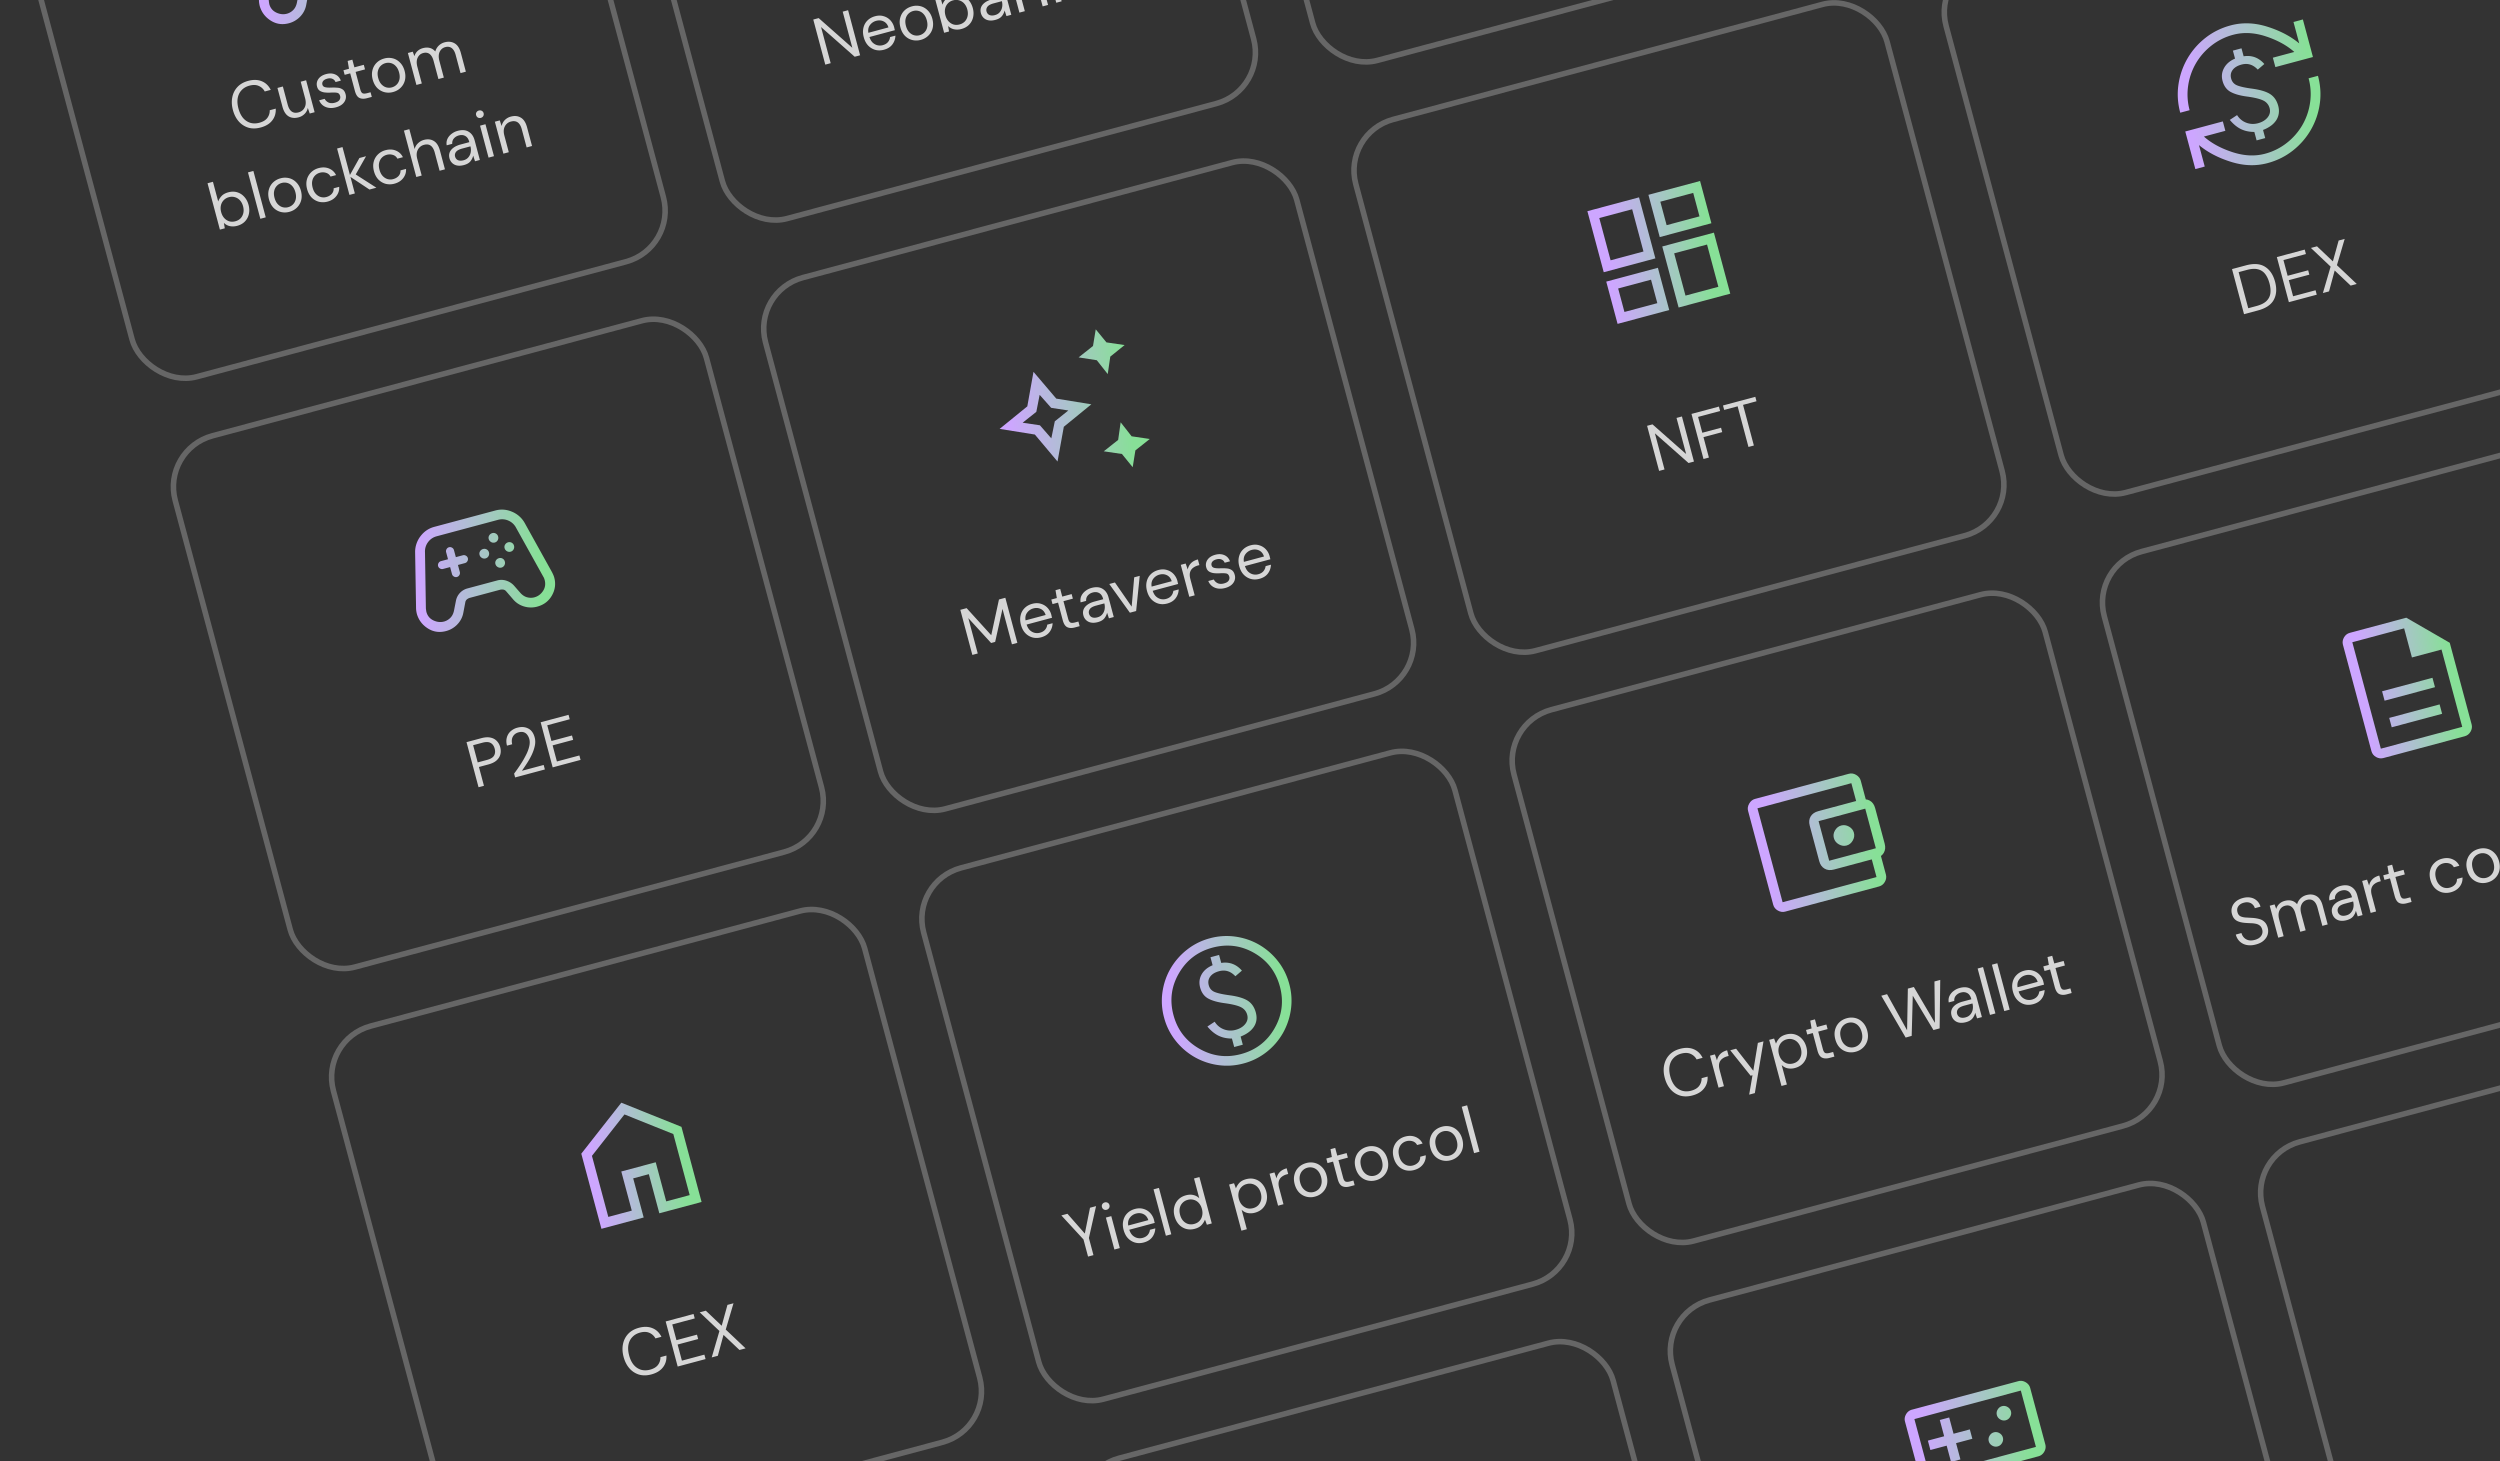 <svg width="450" height="263" viewBox="0 0 450 263" fill="none" xmlns="http://www.w3.org/2000/svg"><rect x="0" y="0" width="450" height="263" fill="#333333" stroke="none"/><path d="M86.137 141.703l-2.164-8.117 2.666-.714c.634-.17 1.183-.205 1.648-.106.465.099.842.3 1.13.604.296.302.503.677.623 1.125.117.441.127.865.028 1.272-.098.407-.323.774-.675 1.1-.354.319-.852.564-1.493.736l-1.692.453.902 3.386-.973.261zm-.149-4.47l1.67-.447c.648-.174 1.072-.433 1.27-.776.205-.353.243-.769.115-1.248-.13-.487-.37-.828-.72-1.024-.345-.206-.842-.222-1.49-.048l-1.67.447.825 3.096zm6.734 2.705l-.183-.684a31.18 31.18 0 001.204-1.726 16.8 16.8 0 00.958-1.673 6.501 6.501 0 00.564-1.518c.112-.477.117-.909.014-1.296a2.171 2.171 0 00-.364-.759 1.25 1.25 0 00-.62-.468c-.258-.096-.573-.095-.944.005-.355.095-.63.256-.827.482a1.533 1.533 0 00-.378.772c-.046.294-.029.592.052.893l-.94.252c-.141-.533-.15-1.019-.028-1.458.121-.447.348-.822.681-1.127a2.898 2.898 0 011.23-.652c.718-.193 1.36-.145 1.925.142.57.278.963.819 1.178 1.623.127.479.135.986.02 1.522a7.619 7.619 0 01-.553 1.602 13.12 13.12 0 01-.87 1.537c-.316.491-.616.936-.898 1.335l3.917-1.05.217.811-5.355 1.435zm6.76-1.811l-2.163-8.117 5.019-1.345.213.8-4.045 1.084.754 2.83 3.697-.991.21.788-3.697.991.773 2.899 4.045-1.084.213.8-5.019 1.345zM46.913 22.952c-.796.214-1.53.224-2.203.031a3.738 3.738 0 01-1.725-1.115c-.486-.549-.84-1.24-1.063-2.076-.22-.827-.255-1.596-.105-2.307.147-.719.46-1.332.937-1.841.485-.511 1.125-.873 1.92-1.087.928-.248 1.741-.226 2.44.067.705.284 1.245.802 1.62 1.554l-1.079.29a2.195 2.195 0 00-1.086-1.002c-.461-.207-1.016-.224-1.665-.05-.58.155-1.05.426-1.41.812-.363.379-.597.852-.703 1.418-.1.557-.057 1.183.128 1.88.186.695.461 1.263.827 1.703.371.43.81.723 1.314.878.503.147 1.044.143 1.624-.013.65-.174 1.124-.458 1.424-.853.306-.405.455-.872.447-1.4l1.078-.289c.046.825-.166 1.536-.636 2.134-.462.596-1.157 1.018-2.084 1.266zm6.824-1.828c-.68.182-1.276.122-1.787-.18-.513-.31-.884-.894-1.113-1.752l-.896-3.362.974-.261.868 3.258c.32 1.198.97 1.666 1.951 1.403.503-.135.869-.423 1.099-.866.235-.452.264-1.01.087-1.675l-.794-2.98.973-.261 1.533 5.75-.88.237-.345-1.013c-.081.41-.272.768-.571 1.072a2.335 2.335 0 01-1.1.63zm6.737-1.805c-.688.184-1.306.163-1.854-.063-.549-.225-.941-.625-1.177-1.2l.997-.267c.142.285.37.505.685.661.32.146.7.16 1.141.042.41-.11.689-.275.837-.497a.856.856 0 00.122-.704c-.092-.348-.282-.546-.568-.593-.278-.05-.657-.06-1.138-.03a6.173 6.173 0 01-.998-.019 2.215 2.215 0 01-.907-.279c-.266-.16-.445-.415-.538-.762-.134-.503-.058-.962.228-1.379.293-.426.76-.725 1.4-.896.611-.164 1.15-.143 1.62.063.474.196.817.567 1.03 1.115l-.962.258a1.007 1.007 0 00-.565-.582c-.254-.114-.559-.123-.914-.028-.348.093-.6.239-.753.438a.73.73 0 00-.124.654c.062.232.23.381.505.449.282.065.644.088 1.086.069a7.962 7.962 0 011.086.02c.353.02.66.117.921.287.267.16.455.45.567.867a1.64 1.64 0 01-.248 1.445c-.306.438-.799.748-1.479.93zm5.568-1.641c-.526.14-.973.124-1.342-.05-.37-.175-.643-.595-.82-1.26l-.844-3.165-.997.267-.22-.823.997-.267-.24-1.414.846-.227.368 1.38 1.693-.454.219.824-1.692.453.843 3.166c.097.363.237.59.419.683.18.084.455.077.826-.023l.602-.161.223.835-.881.236zm4.709-1.113a2.99 2.99 0 01-1.56.02 2.822 2.822 0 01-1.31-.767c-.368-.39-.634-.89-.797-1.5-.163-.611-.176-1.175-.04-1.692a2.81 2.81 0 01.75-1.331c.374-.366.832-.62 1.373-.766a2.99 2.99 0 011.56-.02c.498.131.931.392 1.3.782.375.38.644.875.806 1.486.163.61.178 1.178.044 1.703-.135.516-.39.957-.765 1.322-.366.364-.82.618-1.361.763zm-.223-.835c.332-.089.62-.253.863-.492.242-.239.41-.544.5-.917.091-.372.073-.798-.055-1.277-.127-.48-.323-.857-.588-1.135a1.8 1.8 0 00-.878-.547 1.888 1.888 0 00-.98.002c-.333.09-.62.253-.863.492s-.41.545-.5.917c-.092.372-.074.798.054 1.277.128.48.324.858.588 1.135.264.277.557.46.879.547.329.086.656.085.98-.002zm4.426-.44L73.42 9.539l.88-.237.293.817a2.02 2.02 0 01.55-.918c.263-.253.589-.431.975-.535.456-.122.87-.134 1.245-.035.382.096.712.31.99.641a2.3 2.3 0 01.604-1.043c.302-.297.658-.5 1.067-.61.688-.184 1.292-.122 1.813.186.519.3.893.879 1.121 1.737l.897 3.362-.962.258-.869-3.258c-.159-.595-.398-1.011-.718-1.249-.32-.237-.704-.296-1.152-.176-.464.125-.802.41-1.014.856-.206.436-.221.987-.044 1.652l.794 2.98-.973.26-.869-3.258c-.158-.595-.398-1.011-.718-1.248-.32-.238-.704-.296-1.152-.176-.456.122-.79.406-1.002.852-.207.437-.221.987-.044 1.652l.794 2.98-.973.26zM42.69 40.648a2.787 2.787 0 01-1.34.049 2.079 2.079 0 01-1.052-.588l.164.987-.88.236-2.226-8.348.974-.261.945 3.548c.112-.328.307-.65.588-.965.288-.317.698-.547 1.231-.69.572-.154 1.106-.156 1.6-.007.496.15.92.42 1.273.814.362.392.62.878.774 1.458.154.58.173 1.13.055 1.65-.112.51-.35.955-.713 1.334-.357.369-.821.63-1.393.783zm-.33-.818c.386-.104.703-.284.95-.54.243-.264.407-.582.49-.952.084-.37.068-.772-.047-1.205-.116-.433-.302-.789-.558-1.068a1.937 1.937 0 00-.897-.567 1.933 1.933 0 00-1.094-.005 1.937 1.937 0 00-.946.552 1.95 1.95 0 00-.494.94c-.084.37-.068.772.048 1.204.115.433.301.79.558 1.068.256.28.556.473.899.58.341.098.705.096 1.091-.007zm4.5-.448l-2.226-8.349.974-.26 2.225 8.348-.973.26zm5.226-1.252a2.99 2.99 0 01-1.56.02 2.822 2.822 0 01-1.31-.766c-.368-.39-.634-.89-.797-1.501-.162-.61-.176-1.174-.04-1.691a2.81 2.81 0 01.75-1.332 3.06 3.06 0 011.373-.765 2.99 2.99 0 011.56-.02c.498.131.932.392 1.3.781.375.38.644.876.806 1.486.163.611.178 1.179.044 1.703-.135.517-.39.958-.765 1.323-.366.363-.82.618-1.361.762zm-.223-.834c.333-.09.62-.253.863-.492.242-.24.41-.545.5-.917.092-.372.073-.798-.054-1.277-.128-.48-.324-.858-.588-1.135a1.8 1.8 0 00-.879-.547 1.888 1.888 0 00-.98.002 1.868 1.868 0 00-1.363 1.409c-.092.372-.074.798.054 1.277.128.48.324.857.588 1.134.265.277.557.46.879.548.329.085.656.085.98-.002zm7.106-1.01a3.08 3.08 0 01-1.583.027 2.91 2.91 0 01-1.313-.779c-.369-.39-.633-.886-.794-1.49-.16-.602-.177-1.16-.05-1.675a2.81 2.81 0 01.75-1.332 3.011 3.011 0 011.382-.78c.68-.182 1.3-.158 1.858.074.566.229.99.625 1.273 1.187l-.997.267a1.299 1.299 0 00-.787-.671 1.92 1.92 0 00-1.136-.02 1.877 1.877 0 00-1.351 1.407c-.091.372-.073.798.055 1.277.127.48.323.857.588 1.134.264.277.562.463.893.556.33.086.656.085.98-.002.402-.108.728-.298.978-.572a1.35 1.35 0 00.342-.999l.997-.267a2.381 2.381 0 01-.504 1.65c-.374.49-.901.826-1.581 1.008zm3.93-1.202l-2.225-8.349.974-.26 1.338 5.02 1.707-3.053 1.194-.32-1.858 3.28 3.716 2.384-1.24.332-3.426-2.275.794 2.98-.974.261zm8.102-2.022a3.08 3.08 0 01-1.582.027 2.915 2.915 0 01-1.313-.779c-.369-.39-.634-.886-.794-1.49-.161-.602-.178-1.16-.05-1.675a2.81 2.81 0 01.75-1.332 3.013 3.013 0 011.382-.78c.68-.183 1.3-.158 1.858.073.566.23.99.625 1.272 1.188l-.996.267a1.299 1.299 0 00-.788-.671 1.92 1.92 0 00-1.135-.02c-.325.088-.608.25-.85.49-.243.239-.41.544-.502.916-.09.373-.073.799.055 1.278s.324.857.588 1.134c.265.277.562.463.894.556.329.086.656.085.98-.002.402-.108.728-.298.978-.572.248-.282.362-.615.342-1l.997-.266c.039.61-.13 1.16-.504 1.65s-.902.826-1.582 1.008zm3.931-1.202l-2.225-8.349.973-.26.955 3.582c.099-.407.3-.755.604-1.043a2.4 2.4 0 011.078-.612c.665-.178 1.254-.113 1.767.197.511.302.88.882 1.11 1.74l.896 3.363-.962.258-.869-3.259c-.319-1.198-.962-1.668-1.928-1.409a1.721 1.721 0 00-1.118.884c-.245.446-.279 1.002-.102 1.667l.795 2.98-.974.26zm8.583-2.15c-.48.128-.899.153-1.259.076a1.709 1.709 0 01-.88-.46 1.805 1.805 0 01-.467-.82c-.157-.587-.053-1.1.31-1.536.365-.437.933-.76 1.705-.966l1.554-.416-.019-.07c-.134-.503-.366-.846-.697-1.03-.333-.193-.72-.23-1.16-.112a1.746 1.746 0 00-.908.553c-.22.259-.318.579-.29.96l-.997.268a1.934 1.934 0 01.136-1.167c.17-.353.418-.65.742-.895a3.035 3.035 0 011.098-.543c.803-.215 1.464-.16 1.981.165.523.316.88.829 1.069 1.54l.942 3.537-.869.233-.333-1.017c-.076.368-.241.71-.496 1.027-.25.308-.637.531-1.162.672zm-.069-.864c.37-.1.662-.281.873-.545.22-.266.357-.572.414-.918a2.43 2.43 0 00-.051-1.03l-.003-.012-1.472.395c-.572.153-.951.362-1.137.627a.944.944 0 00-.153.824c.08.301.253.516.52.643.27.118.607.123 1.009.016zm3.108-7.629a.706.706 0 01-.536-.055.707.707 0 01-.315-.437.652.652 0 01.061-.514.708.708 0 01.438-.316c.185-.05.36-.03.525.058a.63.63 0 01.32.412.686.686 0 01-.067.54.693.693 0 01-.426.312zm1.386 7.157l-1.533-5.75.974-.262 1.533 5.751-.974.261zm2.67-.715l-1.534-5.751.881-.236.333 1.016c.089-.413.28-.77.571-1.072a2.334 2.334 0 011.1-.63c.68-.182 1.276-.118 1.789.191.519.3.892.88 1.121 1.738l.897 3.362-.974.26-.869-3.257c-.32-1.198-.973-1.665-1.962-1.4-.495.133-.86.425-1.095.877-.23.443-.256.996-.08 1.661l.795 2.98-.974.261zm26.626 219.74c-.796.213-1.53.224-2.202.031a3.728 3.728 0 01-1.725-1.115c-.486-.549-.84-1.241-1.063-2.076-.22-.827-.256-1.596-.106-2.307a3.73 3.73 0 01.938-1.842c.484-.51 1.125-.873 1.921-1.086.927-.248 1.74-.226 2.439.067.705.283 1.244.801 1.619 1.554l-1.078.289a2.2 2.2 0 00-1.086-1.001c-.462-.208-1.017-.225-1.666-.051-.579.156-1.049.426-1.41.813-.363.379-.597.851-.702 1.418-.1.557-.058 1.183.128 1.879.185.696.461 1.264.827 1.704.371.43.809.723 1.314.878.503.147 1.044.142 1.624-.013.649-.174 1.123-.458 1.424-.854.306-.405.455-.871.446-1.399l1.078-.289c.046.824-.166 1.536-.636 2.134-.462.595-1.156 1.018-2.084 1.266zm4.747-1.421l-2.163-8.117 5.019-1.344.213.8-4.045 1.084.754 2.829 3.697-.991.21.789-3.697.99.773 2.899 4.045-1.084.213.8-5.019 1.345zm6.126-1.641l1.389-4.758-3.553-3.359 1.101-.295 2.859 2.713 1.036-3.756 1.089-.292-1.395 4.734 3.571 3.379-1.102.295-2.873-2.721-1.021 3.765-1.101.295z" fill="#fff" fill-opacity=".8"/><path d="M109.494 219.043l4.226-1.133-1.888-7.043 6.198-1.661 1.888 7.044 4.226-1.133-2.945-10.987-8.796-3.531-5.853 7.456 2.944 10.988zm-1.238 2.143l-3.623-13.523 7.203-9.177 10.827 4.346 3.624 13.523-7.607 2.038-1.887-7.043-2.817.755 1.887 7.043-7.607 2.038z" fill="url(#paint0_linear_243_506)"/><path d="M175.022 117.886l-2.164-8.117 1.136-.304 4.429 4.876 1.39-6.435 1.147-.307 2.164 8.116-.974.261-1.7-6.377-1.321 5.944-.73.196-4.101-4.48 1.697 6.366-.973.261zm12.378-3.168c-.549.147-1.069.154-1.56.021a2.843 2.843 0 01-1.289-.785c-.359-.384-.62-.882-.783-1.492-.161-.603-.181-1.161-.061-1.674.118-.52.356-.961.715-1.322.365-.371.829-.632 1.394-.783.556-.149 1.069-.15 1.539-.003.475.138.876.383 1.201.734a2.876 2.876 0 01.734 1.493l.077.29-4.578 1.227c.14.434.339.775.595 1.021.261.236.547.392.857.466.317.072.63.067.939-.016.402-.107.713-.29.934-.548a1.65 1.65 0 00.391-.912l.962-.258a2.715 2.715 0 01-.537 1.572c-.34.464-.85.787-1.53.969zm-1.388-5.206a2.023 2.023 0 00-1.126.762c-.281.373-.377.838-.287 1.393l3.617-.969c-.162-.511-.447-.87-.858-1.074-.411-.205-.859-.242-1.346-.112zm7.444 3.434c-.525.141-.972.125-1.342-.05-.369-.174-.642-.594-.82-1.259l-.844-3.165-.996.267-.22-.823.997-.267-.24-1.414.846-.227.368 1.38 1.692-.454.219.824-1.692.453.844 3.166c.097.363.236.591.418.683.18.084.455.076.826-.023l.603-.161.222.834-.881.236zm4.161-.965c-.479.128-.899.154-1.259.076a1.698 1.698 0 01-.88-.46 1.797 1.797 0 01-.467-.819c-.157-.587-.053-1.099.311-1.537.363-.437.932-.759 1.704-.966l1.554-.416-.019-.069c-.134-.503-.366-.846-.697-1.031-.333-.193-.719-.23-1.16-.112a1.747 1.747 0 00-.908.554c-.221.258-.318.578-.29.96l-.997.267c-.073-.428-.028-.817.136-1.167.171-.352.418-.65.742-.894a3.039 3.039 0 011.098-.543c.803-.215 1.464-.16 1.981.165.523.315.879.829 1.069 1.54l.942 3.536-.869.233-.333-1.016c-.076.368-.241.71-.496 1.027-.249.307-.637.531-1.162.672zm-.069-.864c.371-.099.662-.281.873-.544.219-.266.357-.572.414-.919a2.454 2.454 0 00-.051-1.03l-.004-.011-1.472.394c-.571.154-.95.363-1.136.628a.94.94 0 00-.153.824c.08.301.253.516.519.643.271.118.608.123 1.01.015zm5.832-.83l-3.712-5.167 1.02-.273 3.01 4.349.456-5.278.997-.267-.646 6.335-1.125.301zm6.715-1.65c-.548.147-1.068.154-1.559.021a2.86 2.86 0 01-1.29-.785c-.359-.385-.62-.882-.783-1.493-.16-.603-.181-1.16-.061-1.673.118-.52.357-.961.716-1.322.365-.371.829-.632 1.393-.783.556-.15 1.07-.15 1.539-.003.476.138.876.382 1.202.734a2.88 2.88 0 01.733 1.493l.078.29-4.579 1.227c.141.434.339.775.595 1.021.262.236.547.391.857.466.317.072.631.067.94-.016.402-.108.713-.291.934-.549.221-.257.351-.562.39-.912l.962-.257a2.703 2.703 0 01-.537 1.572c-.34.464-.85.787-1.53.969zm-1.388-5.206a2.025 2.025 0 00-1.126.761c-.281.374-.376.838-.286 1.394l3.616-.969c-.161-.512-.447-.87-.858-1.075-.41-.204-.859-.241-1.346-.111zm5.365 3.991l-1.533-5.751.881-.236.375 1.08c.077-.426.267-.8.57-1.122.304-.321.722-.553 1.255-.696l.272 1.02-.266.071c-.34.092-.637.237-.89.438a1.443 1.443 0 00-.523.786c-.094.331-.074.748.06 1.251l.773 2.899-.974.26zm6.451-1.579c-.688.184-1.306.164-1.855-.062-.549-.226-.941-.626-1.177-1.2l.997-.267c.142.285.371.505.686.661.32.146.7.16 1.141.042.409-.11.688-.276.836-.498a.853.853 0 00.123-.703c-.093-.348-.282-.546-.568-.594-.278-.049-.658-.059-1.138-.03a6.202 6.202 0 01-.999-.018 2.21 2.21 0 01-.906-.279c-.267-.161-.446-.415-.539-.763a1.598 1.598 0 01.229-1.378c.292-.426.759-.725 1.4-.897.611-.163 1.15-.142 1.619.063.475.196.818.568 1.03 1.116l-.962.258a1.004 1.004 0 00-.565-.582c-.254-.114-.559-.124-.914-.028-.348.093-.599.239-.753.437a.73.73 0 00-.123.655c.062.231.23.381.504.448.283.065.645.088 1.087.069a7.932 7.932 0 011.085.02c.354.021.661.117.922.287.266.161.455.45.566.867a1.64 1.64 0 01-.248 1.446c-.306.438-.798.748-1.478.93zm6.178-1.655c-.549.147-1.069.154-1.56.02a2.843 2.843 0 01-1.289-.785c-.359-.384-.62-.881-.783-1.492-.161-.603-.181-1.161-.061-1.673.118-.52.356-.961.715-1.323.365-.37.83-.632 1.394-.783.556-.149 1.069-.15 1.539-.002a2.58 2.58 0 011.202.734c.325.351.551.763.676 1.235.023.085.042.171.057.258l.077.29-4.578 1.226c.14.435.339.775.595 1.021.261.236.547.392.857.466.317.073.63.067.939-.015.402-.108.714-.291.935-.549a1.65 1.65 0 00.39-.912l.962-.258a2.72 2.72 0 01-.537 1.573c-.34.464-.85.787-1.53.969zm-1.388-5.206a2.021 2.021 0 00-1.126.76c-.281.374-.377.839-.287 1.395l3.617-.969c-.161-.512-.447-.87-.858-1.075-.411-.205-.859-.242-1.346-.111zm-76.761-87.348l-2.164-8.116.974-.261 6.057 5.346-1.734-6.505.974-.26 2.163 8.116-.973.26-6.058-5.346 1.734 6.505-.973.261zm10.555-2.679c-.549.147-1.068.154-1.559.02a2.853 2.853 0 01-1.29-.785c-.359-.384-.62-.881-.783-1.492-.16-.603-.181-1.16-.061-1.673.118-.52.357-.961.716-1.322.365-.371.829-.633 1.393-.784.556-.149 1.07-.15 1.539-.002.476.137.876.382 1.202.734a2.881 2.881 0 01.733 1.493l.078.29-4.579 1.227c.141.434.339.774.595 1.02.262.237.547.392.857.466.317.073.631.068.94-.015.402-.108.713-.29.934-.549a1.65 1.65 0 00.39-.912l.962-.258a2.704 2.704 0 01-.537 1.573c-.34.464-.85.787-1.53.969zm-1.388-5.206a2.025 2.025 0 00-1.126.761c-.281.374-.376.838-.286 1.394l3.616-.97c-.161-.51-.447-.87-.858-1.074-.41-.205-.859-.242-1.346-.111zm8.022 3.428a2.989 2.989 0 01-1.559.02 2.818 2.818 0 01-1.31-.766c-.369-.39-.635-.89-.797-1.501-.163-.61-.177-1.175-.041-1.691.133-.525.383-.968.75-1.332.374-.365.832-.62 1.373-.765a2.989 2.989 0 011.559-.02 2.72 2.72 0 011.302.781c.374.38.643.876.806 1.486.162.611.177 1.179.044 1.703a2.816 2.816 0 01-.765 1.323 2.998 2.998 0 01-1.362.762zm-.222-.834c.332-.09.619-.253.862-.492a1.88 1.88 0 00.501-.917c.091-.373.073-.798-.055-1.278-.128-.479-.324-.857-.588-1.134a1.804 1.804 0 00-.879-.547 1.886 1.886 0 00-.98.002c-.333.089-.62.253-.863.492a1.895 1.895 0 00-.501.916c-.091.373-.072.798.055 1.278.128.479.324.857.588 1.134.265.277.558.46.879.547.329.086.656.085.981-.001zm7.534-1.125a2.788 2.788 0 01-1.341.049 2.079 2.079 0 01-1.051-.588l.164.987-.881.236-2.225-8.348.973-.261.946 3.548c.111-.328.307-.65.587-.965.288-.317.699-.547 1.232-.69.572-.154 1.105-.156 1.6-.007.496.15.92.42 1.273.815.361.391.619.877.774 1.457.154.58.172 1.13.055 1.65-.113.51-.35.955-.713 1.334-.357.369-.821.63-1.393.783zm-.33-.818a2.01 2.01 0 00.949-.54 2.03 2.03 0 00.491-.952c.084-.37.068-.772-.048-1.205-.115-.432-.301-.788-.558-1.068a1.934 1.934 0 00-.896-.567 1.933 1.933 0 00-1.094-.005 1.952 1.952 0 00-1.441 1.492c-.083.37-.067.772.048 1.204.116.433.302.79.558 1.068.257.28.557.473.9.58.341.098.704.096 1.091-.007zm6.449-.821c-.479.128-.899.153-1.259.076a1.71 1.71 0 01-.88-.46 1.807 1.807 0 01-.467-.819c-.156-.587-.053-1.1.311-1.537.364-.437.932-.759 1.705-.966l1.553-.416-.019-.07c-.134-.502-.366-.846-.697-1.03-.332-.193-.719-.23-1.16-.112a1.742 1.742 0 00-.907.554c-.221.258-.318.578-.291.96l-.997.267a1.934 1.934 0 01.136-1.167c.171-.352.419-.65.743-.895a3.03 3.03 0 011.097-.542c.804-.216 1.464-.16 1.981.165.523.315.879.828 1.069 1.54l.943 3.536-.87.233-.333-1.017a2.385 2.385 0 01-.496 1.028c-.249.307-.636.53-1.162.672zm-.069-.864c.371-.1.662-.281.874-.545.218-.265.356-.571.413-.918a2.42 2.42 0 00-.051-1.03l-.003-.011-1.472.394c-.572.153-.951.362-1.137.628a.946.946 0 00-.153.823c.08.302.254.516.519.644.272.118.608.123 1.01.015zm4.39-.443L181.96-3.48l.881-.236.333 1.017a2.17 2.17 0 01.571-1.073 2.337 2.337 0 011.099-.63c.68-.182 1.277-.118 1.79.192.519.3.892.879 1.121 1.737l.896 3.362-.973.261-.869-3.258c-.319-1.198-.973-1.665-1.962-1.4a1.67 1.67 0 00-1.095.878c-.23.442-.257.996-.079 1.66l.794 2.98-.974.262zm6.634-1.778l-2.226-8.348.974-.261 1.338 5.02 1.707-3.053 1.194-.32-1.858 3.28 3.716 2.384-1.241.332-3.425-2.275.794 2.98-.973.261zm5.722 225.692l-.822-3.085-3.984-4.324 1.101-.295 3.123 3.561.934-4.648 1.09-.292-1.29 5.737.822 3.085-.974.261zm3.356-8.428a.707.707 0 01-.536-.055.702.702 0 01-.315-.437.653.653 0 01.061-.514.712.712 0 01.438-.316.69.69 0 01.524.058.63.63 0 01.321.411.685.685 0 01-.067.54.695.695 0 01-.426.313zm1.386 7.157l-1.533-5.751.974-.261 1.533 5.751-.974.261zm5.291-1.269c-.548.147-1.068.154-1.559.021a2.852 2.852 0 01-1.29-.785c-.359-.384-.62-.882-.783-1.492-.16-.603-.181-1.161-.061-1.674.118-.52.357-.961.716-1.322.365-.371.829-.632 1.393-.783.556-.149 1.07-.15 1.539-.003.476.138.876.383 1.202.734a2.886 2.886 0 01.733 1.493l.078.29-4.579 1.227c.141.434.339.775.595 1.021.262.236.548.392.857.466.317.072.631.067.94-.016.402-.107.713-.29.934-.548a1.65 1.65 0 00.39-.912l.962-.258a2.7 2.7 0 01-.537 1.572c-.34.464-.85.787-1.53.969zm-1.388-5.206a2.016 2.016 0 00-1.125.762c-.282.373-.377.838-.287 1.393l3.616-.969c-.161-.511-.447-.87-.857-1.074-.411-.205-.86-.242-1.347-.112zm5.366 3.992l-2.226-8.349.974-.261 2.225 8.349-.973.261zm5.214-1.249c-.572.154-1.109.157-1.612.01a2.827 2.827 0 01-1.284-.811c-.353-.394-.607-.881-.762-1.461-.155-.58-.172-1.126-.052-1.638.118-.52.356-.965.713-1.334.355-.377.822-.643 1.401-.798.472-.126.915-.142 1.33-.046.414.096.768.291 1.062.585l-.949-3.559.974-.261 2.225 8.348-.881.236-.346-.926c-.111.328-.311.651-.599.968-.288.318-.694.547-1.22.687zm-.121-.874c.386-.103.703-.283.949-.54.252-.266.415-.583.491-.952.084-.37.068-.771-.048-1.204-.115-.433-.301-.789-.558-1.068a1.837 1.837 0 00-.896-.568 1.936 1.936 0 00-1.094-.004 1.956 1.956 0 00-1.441 1.491c-.075.368-.055.769.06 1.202.115.433.297.79.546 1.071.257.279.557.472.9.579.348.097.712.095 1.091-.007zm8.502 1.213l-2.213-8.302.881-.236.346.926c.111-.328.307-.65.587-.965.288-.318.699-.548 1.232-.69.572-.154 1.105-.156 1.6-.007.495.149.92.42 1.273.814.361.392.619.878.774 1.458.154.58.172 1.13.054 1.65-.112.51-.349.955-.712 1.334-.357.369-.821.63-1.393.783a2.791 2.791 0 01-1.341.049 2.08 2.08 0 01-1.051-.588l.937 3.513-.974.261zm2.099-4.053c.386-.104.702-.284.949-.54.244-.265.408-.582.491-.952.084-.37.068-.772-.048-1.205-.115-.433-.301-.789-.558-1.068a1.934 1.934 0 00-.896-.567 1.927 1.927 0 00-1.094-.005 1.932 1.932 0 00-.946.552 1.947 1.947 0 00-.495.94c-.083.37-.067.771.048 1.204.116.433.302.789.558 1.068.257.279.557.472.9.579.341.099.704.097 1.091-.006zm4.499-.448l-1.533-5.751.881-.236.375 1.079c.077-.426.267-.8.57-1.122.304-.321.722-.553 1.255-.696l.272 1.02-.266.072a2.43 2.43 0 00-.89.437 1.443 1.443 0 00-.523.786c-.094.332-.074.749.06 1.251l.773 2.899-.974.261zm6.653-1.634a2.996 2.996 0 01-1.56.021 2.827 2.827 0 01-1.309-.768c-.369-.389-.635-.89-.798-1.5-.163-.611-.176-1.175-.041-1.691.134-.525.384-.969.751-1.332.374-.365.832-.62 1.373-.765a2.992 2.992 0 011.559-.021c.499.132.933.392 1.301.782.375.38.644.876.806 1.486.163.611.178 1.178.044 1.703a2.8 2.8 0 01-.765 1.323c-.366.363-.82.617-1.361.762zm-.223-.835c.333-.089.62-.253.863-.492a1.88 1.88 0 00.5-.916c.092-.373.073-.798-.054-1.278-.128-.479-.324-.857-.588-1.134a1.799 1.799 0 00-.879-.547 1.925 1.925 0 00-1.843.493c-.243.239-.41.545-.501.917-.091.373-.073.798.055 1.278.128.479.324.857.588 1.134.264.277.557.46.879.547.329.086.656.085.98-.002zm6.471-.988c-.525.141-.973.124-1.342-.05-.369-.175-.643-.594-.82-1.259l-.844-3.166-.997.268-.219-.824.997-.267-.24-1.414.846-.226.368 1.379 1.692-.453.219.823-1.692.454.844 3.165c.097.363.236.591.418.683.18.084.455.077.826-.022l.603-.162.222.835-.881.236zm4.709-1.113a2.993 2.993 0 01-1.559.021 2.825 2.825 0 01-1.31-.768c-.369-.389-.635-.89-.798-1.5-.162-.611-.176-1.175-.04-1.691.133-.525.383-.969.75-1.332.374-.365.832-.62 1.373-.765a2.993 2.993 0 011.559-.021c.499.132.933.392 1.302.782.374.38.643.876.806 1.486.162.611.177 1.178.044 1.703a2.812 2.812 0 01-.765 1.323 3 3 0 01-1.362.762zm-.222-.835c.332-.089.619-.253.862-.492.243-.238.409-.544.501-.916.091-.373.073-.798-.055-1.278-.128-.479-.324-.857-.588-1.134a1.799 1.799 0 00-.879-.547 1.932 1.932 0 00-1.843.493 1.897 1.897 0 00-.501.917c-.091.373-.072.798.055 1.278.128.479.324.857.588 1.134a1.9 1.9 0 00.879.547c.329.086.656.085.981-.002zm7.105-1.009a3.086 3.086 0 01-1.583.027c-.5-.14-.938-.399-1.313-.779-.368-.39-.633-.886-.794-1.489-.161-.603-.177-1.162-.049-1.677.133-.524.383-.968.75-1.331a3.01 3.01 0 011.382-.78c.68-.183 1.299-.158 1.857.073.566.23.991.625 1.273 1.187l-.997.267a1.302 1.302 0 00-.787-.671 1.92 1.92 0 00-1.135-.018 1.885 1.885 0 00-.851.488c-.243.239-.41.545-.501.917-.091.373-.073.798.055 1.278.128.479.324.857.588 1.134.264.277.562.462.893.556.329.086.656.085.981-.002.402-.108.727-.299.977-.573.248-.281.362-.614.343-.998l.996-.267a2.384 2.384 0 01-.503 1.65c-.375.49-.902.826-1.582 1.008zm6.587-1.765a2.982 2.982 0 01-1.559.02 2.82 2.82 0 01-1.31-.767c-.369-.39-.635-.89-.797-1.501-.163-.61-.177-1.174-.041-1.691.133-.524.383-.968.75-1.331a3.059 3.059 0 011.373-.766 2.996 2.996 0 011.56-.02c.498.131.932.392 1.301.782.374.38.643.875.806 1.486.163.611.177 1.178.044 1.703a2.822 2.822 0 01-.765 1.323 3 3 0 01-1.362.762zm-.222-.835c.332-.089.619-.253.862-.492s.41-.544.501-.917c.091-.372.073-.798-.055-1.277-.128-.479-.324-.857-.588-1.134a1.8 1.8 0 00-.879-.548 1.893 1.893 0 00-.98.002c-.333.089-.62.253-.863.492a1.888 1.888 0 00-.5.917c-.092.372-.073.798.054 1.277.128.48.324.858.588 1.135.265.277.558.459.879.547.329.086.656.085.981-.002zm4.425-.44l-2.225-8.349.973-.261 2.226 8.349-.974.261zM298.64 84.763l-2.163-8.117.973-.26 6.058 5.346-1.734-6.505.973-.261 2.164 8.116-.974.261-6.057-5.346 1.734 6.505-.974.26zm7.992-2.142l-2.164-8.116 4.938-1.323.213.8-3.964 1.062.76 2.852 3.374-.904.21.789-3.373.904.979 3.675-.973.261zm8.093-2.168l-1.951-7.317-2.422.65-.214-.8 5.819-1.56.213.8-2.422.65 1.95 7.316-.973.26zm89.201-23.902l-2.163-8.116 2.492-.668c1.429-.383 2.577-.301 3.443.245.874.544 1.48 1.45 1.818 2.718.331 1.245.254 2.322-.232 3.23-.481.9-1.436 1.54-2.866 1.923l-2.492.668zm.758-1.072l1.495-.4c.788-.212 1.38-.507 1.776-.887.401-.389.638-.85.711-1.383.071-.54.018-1.144-.159-1.808-.181-.68-.437-1.237-.768-1.67a2.309 2.309 0 00-1.308-.855c-.534-.139-1.195-.102-1.983.109l-1.495.4 1.731 6.494zm7.313-1.09l-2.164-8.117 5.019-1.345.214.8-4.046 1.084.754 2.83 3.698-.991.21.788-3.697.991.772 2.899 4.046-1.084.213.8-5.019 1.345zm6.125-1.642l1.39-4.757-3.553-3.36 1.101-.294 2.859 2.712 1.036-3.756 1.089-.292-1.396 4.735 3.571 3.379-1.101.295-2.874-2.721-1.02 3.764-1.102.295zM304.646 197.183c-.796.213-1.53.223-2.202.031a3.73 3.73 0 01-1.726-1.116c-.486-.549-.84-1.24-1.062-2.075-.221-.827-.256-1.596-.106-2.307.148-.719.46-1.333.937-1.842.485-.511 1.125-.873 1.921-1.086.927-.249 1.741-.226 2.44.067.704.283 1.244.801 1.619 1.554l-1.078.289a2.194 2.194 0 00-1.087-1.001c-.461-.208-1.016-.225-1.665-.051-.58.155-1.05.426-1.41.813-.363.378-.597.851-.703 1.418-.1.557-.057 1.183.128 1.879.186.695.461 1.263.827 1.704a2.8 2.8 0 001.315.877c.502.147 1.044.143 1.623-.012.649-.174 1.124-.459 1.424-.854a2.2 2.2 0 00.447-1.399l1.078-.289c.046.824-.166 1.535-.636 2.133-.462.596-1.157 1.018-2.084 1.267zm4.689-1.406l-1.533-5.751.881-.236.374 1.08c.077-.426.267-.8.571-1.122.303-.321.721-.554 1.255-.696l.272 1.02-.267.071c-.34.091-.636.237-.889.437a1.45 1.45 0 00-.524.787c-.093.331-.073.748.061 1.251l.772 2.898-.973.261zm5.517 1.255l.597-3.489-.336.09-3.668-4.583 1.054-.283 3.094 3.967.824-5.016 1.009-.271-1.554 9.312-1.02.273zm5.814-1.558l-2.213-8.302.881-.236.346.926c.112-.328.307-.65.588-.965.288-.317.698-.547 1.231-.69.572-.153 1.106-.156 1.601-.007a2.75 2.75 0 011.273.815c.361.392.618.877.773 1.457.155.58.173 1.13.055 1.65-.112.511-.35.955-.713 1.334-.357.369-.821.63-1.393.783a2.778 2.778 0 01-1.341.049 2.077 2.077 0 01-1.05-.588l.936 3.513-.974.261zm2.099-4.053c.387-.104.703-.284.949-.54.244-.264.408-.582.492-.952.083-.37.067-.772-.048-1.204-.116-.433-.302-.789-.558-1.068a1.936 1.936 0 00-.897-.568 1.936 1.936 0 00-1.094-.005 1.949 1.949 0 00-1.44 1.492c-.084.37-.068.772.048 1.205.115.432.301.788.558 1.068.256.279.556.472.899.578.341.1.705.097 1.091-.006zm6.545-.996c-.525.141-.973.124-1.342-.05-.369-.175-.643-.594-.82-1.259l-.844-3.166-.996.268-.22-.824.997-.267-.24-1.414.846-.226.368 1.379 1.692-.453.219.823-1.692.454.844 3.165c.097.363.236.591.418.683.18.084.455.077.826-.022l.603-.162.222.835-.881.236zm4.709-1.113a2.993 2.993 0 01-1.559.021 2.825 2.825 0 01-1.31-.768c-.369-.389-.635-.89-.798-1.5-.162-.611-.176-1.175-.04-1.691.133-.525.383-.969.75-1.332.374-.365.832-.62 1.373-.765a2.993 2.993 0 011.559-.021c.499.132.933.392 1.302.782.374.38.643.876.806 1.486.162.611.177 1.178.044 1.703a2.817 2.817 0 01-.765 1.323 3 3 0 01-1.362.762zm-.222-.835a1.874 1.874 0 001.363-1.408c.091-.373.073-.798-.055-1.278-.128-.479-.324-.857-.588-1.134a1.799 1.799 0 00-.879-.547 1.893 1.893 0 00-.98.001c-.333.089-.62.253-.863.492a1.897 1.897 0 00-.501.917c-.091.373-.072.798.055 1.278.128.479.324.857.588 1.134.265.277.558.46.879.547.329.086.656.085.981-.002zm9.223-1.713l-4.392-7.532 1.043-.279 3.608 6.499.136-7.503 1.078-.288 3.793 6.449-.084-7.443 1.043-.28-.108 8.725-1.113.299-3.722-6.184-.196 7.233-1.086.304zm10.86-2.773c-.48.128-.899.154-1.259.076a1.705 1.705 0 01-.88-.46 1.797 1.797 0 01-.467-.819c-.157-.587-.053-1.1.31-1.537.364-.437.932-.759 1.705-.966l1.553-.416-.018-.07c-.134-.502-.366-.846-.697-1.03-.333-.193-.72-.23-1.16-.112a1.747 1.747 0 00-.908.554c-.221.258-.318.578-.291.96l-.996.267c-.073-.428-.028-.817.136-1.167.171-.352.418-.65.742-.895a3.04 3.04 0 011.097-.542c.804-.215 1.465-.16 1.982.165.523.315.879.828 1.068 1.54l.943 3.536-.869.233-.333-1.016c-.076.368-.241.71-.496 1.027-.25.307-.637.531-1.162.672zm-.069-.864c.371-.099.662-.281.873-.544.219-.266.357-.572.413-.919.057-.346.04-.69-.051-1.03l-.003-.011-1.472.394c-.572.153-.951.363-1.137.628a.945.945 0 00-.153.823.949.949 0 00.52.644c.271.118.608.123 1.01.015zm4.39-.443l-2.226-8.349.974-.261 2.226 8.349-.974.261zm2.569-.689l-2.225-8.348.974-.261 2.225 8.348-.974.261zm5.192-1.242c-.549.147-1.069.154-1.56.021a2.852 2.852 0 01-1.289-.785c-.359-.385-.62-.882-.783-1.493-.161-.603-.181-1.16-.061-1.673.118-.52.356-.961.715-1.322.365-.371.83-.632 1.394-.783.556-.149 1.069-.15 1.539-.003.475.138.876.382 1.202.734a2.891 2.891 0 01.733 1.493l.077.29-4.578 1.227c.14.434.339.775.595 1.021.261.236.547.391.857.466.317.072.63.067.939-.016.402-.108.714-.29.935-.548a1.65 1.65 0 00.39-.913l.962-.257a2.71 2.71 0 01-.537 1.572c-.34.464-.85.787-1.53.969zm-1.388-5.206a2.021 2.021 0 00-1.126.761c-.281.374-.377.839-.287 1.394l3.617-.969c-.161-.512-.447-.87-.858-1.075-.41-.204-.859-.241-1.346-.111zm7.445 3.434c-.526.141-.973.124-1.343-.05-.369-.174-.642-.594-.82-1.259l-.843-3.165-.997.267-.22-.823.997-.267-.24-1.414.846-.227.368 1.38 1.692-.454.22.823-1.693.454.844 3.165c.097.364.236.591.418.683.18.085.455.077.826-.022l.603-.162.222.835-.88.236zm34.041-8.972c-.595.159-1.141.19-1.639.091a2.491 2.491 0 01-1.261-.631c-.343-.322-.582-.738-.718-1.248l1.02-.274c.084.317.236.591.455.822.217.224.486.38.807.467.327.078.7.061 1.117-.05.549-.147.939-.393 1.17-.736.231-.344.294-.713.189-1.107-.086-.325-.225-.565-.416-.721a1.576 1.576 0 00-.697-.335 4.635 4.635 0 00-.898-.107 27.686 27.686 0 01-1.034-.058c-.684-.049-1.219-.192-1.604-.428-.388-.244-.651-.625-.789-1.142a2.118 2.118 0 01-.005-1.229c.118-.396.342-.738.671-1.025.335-.296.765-.515 1.29-.656.518-.139.992-.162 1.422-.07a2.2 2.2 0 011.106.561c.307.282.522.638.645 1.069l-1.02.273a1.428 1.428 0 00-.35-.614 1.386 1.386 0 00-.678-.402c-.269-.077-.582-.068-.937.027-.443.11-.776.32-1 .628-.216.307-.27.665-.161 1.075.093.347.261.588.503.722.251.132.57.212.959.24.386.021.832.046 1.336.077.424.035.815.105 1.173.207.359.103.662.278.911.527.256.246.445.597.566 1.053.103.386.101.78-.008 1.182-.11.394-.341.754-.693 1.08-.344.324-.821.568-1.432.732zm4.022-1.227l-1.533-5.751.88-.236.293.816c.103-.359.286-.664.55-.917.264-.253.589-.431.975-.535.456-.122.871-.134 1.245-.035.382.096.712.31.99.641.109-.402.31-.75.604-1.044a2.385 2.385 0 011.067-.609c.688-.184 1.292-.122 1.813.185.519.3.893.879 1.121 1.737l.897 3.363-.962.258-.869-3.258c-.159-.596-.398-1.012-.718-1.249-.32-.237-.704-.296-1.152-.176a1.51 1.51 0 00-1.014.856c-.206.436-.221.987-.044 1.651l.794 2.98-.973.261-.869-3.258c-.158-.595-.398-1.012-.718-1.249-.32-.237-.704-.296-1.152-.176-.456.123-.79.407-1.002.853-.207.436-.221.987-.044 1.651l.794 2.98-.973.261zm12.318-3.151c-.479.128-.899.154-1.259.076a1.709 1.709 0 01-.88-.46 1.806 1.806 0 01-.467-.819c-.156-.587-.053-1.1.311-1.537.364-.437.932-.759 1.704-.966l1.554-.416-.019-.069c-.134-.503-.366-.847-.697-1.031-.333-.193-.719-.23-1.16-.112a1.751 1.751 0 00-.908.554c-.221.258-.318.578-.29.96l-.997.267a1.934 1.934 0 01.136-1.167c.171-.352.418-.65.743-.895a3.04 3.04 0 011.097-.542c.803-.215 1.464-.16 1.981.165.523.315.879.828 1.069 1.54l.943 3.536-.87.233-.333-1.016c-.076.368-.241.71-.496 1.027-.249.307-.637.531-1.162.672zm-.069-.864c.371-.099.662-.281.873-.544.219-.266.357-.572.414-.919.056-.346.039-.69-.051-1.03l-.003-.011-1.472.394c-.572.153-.951.363-1.137.628a.945.945 0 00-.153.823c.08.302.253.516.519.644.272.118.608.123 1.01.015zm4.39-.443l-1.533-5.751.881-.236.375 1.079c.077-.426.267-.8.57-1.121.304-.322.722-.554 1.255-.697l.272 1.02-.267.072c-.34.091-.636.237-.889.437a1.443 1.443 0 00-.523.786c-.094.332-.074.749.06 1.251l.773 2.899-.974.261zm6.483-1.737c-.526.141-.973.124-1.342-.051-.37-.174-.643-.593-.82-1.258l-.844-3.166-.997.267-.219-.823.996-.267-.24-1.414.846-.227.368 1.38 1.692-.453.22.823-1.692.453.843 3.166c.097.363.237.591.418.683.18.084.456.077.827-.023l.602-.161.223.835-.881.236zm7.958-1.984a3.086 3.086 0 01-1.583.027 2.909 2.909 0 01-1.312-.779c-.369-.39-.634-.886-.795-1.489-.161-.603-.177-1.162-.049-1.676.133-.525.383-.969.75-1.332a3.01 3.01 0 011.382-.78c.68-.182 1.299-.158 1.857.074.567.229.991.625 1.273 1.187l-.997.267a1.296 1.296 0 00-.787-.671 1.92 1.92 0 00-1.135-.019 1.877 1.877 0 00-1.352 1.406c-.091.372-.073.798.055 1.277.128.479.324.857.588 1.134.264.277.562.463.893.556.33.086.656.085.981-.002a1.97 1.97 0 00.977-.572c.248-.282.362-.615.343-.999l.997-.267a2.394 2.394 0 01-.504 1.651c-.375.489-.902.825-1.582 1.007zm6.587-1.765a2.992 2.992 0 01-1.559.021 2.828 2.828 0 01-1.31-.767c-.369-.39-.635-.891-.797-1.501-.163-.611-.177-1.175-.041-1.691.133-.525.383-.969.75-1.332.375-.365.832-.62 1.373-.765a2.996 2.996 0 011.56-.021c.498.132.932.392 1.301.782.374.38.643.876.806 1.486.163.611.177 1.178.044 1.703a2.812 2.812 0 01-.765 1.323 3 3 0 01-1.362.762zm-.222-.834c.332-.09.62-.254.862-.492.243-.239.41-.545.501-.917.091-.373.073-.798-.055-1.278-.128-.479-.324-.857-.588-1.134a1.794 1.794 0 00-.879-.547 1.883 1.883 0 00-.98.002c-.332.089-.62.253-.863.492a1.88 1.88 0 00-.5.916c-.092.373-.073.798.055 1.278.127.479.323.857.588 1.134.264.277.557.46.878.547.329.086.656.085.981-.001zm4.425-.441l-1.533-5.751.881-.236.333 1.016c.089-.413.279-.77.571-1.072a2.336 2.336 0 011.099-.63c.68-.182 1.277-.118 1.79.191.518.3.892.879 1.121 1.737l.896 3.363-.973.261-.869-3.258c-.319-1.198-.974-1.665-1.963-1.4a1.676 1.676 0 00-1.095.877c-.229.443-.256.997-.078 1.661l.794 2.98-.974.261zm8.905-2.386c-.525.141-.973.124-1.342-.05-.369-.175-.643-.594-.82-1.259l-.844-3.165-.996.267-.22-.824.997-.267-.24-1.414.846-.226.368 1.379 1.692-.453.219.823-1.692.454.844 3.165c.097.363.236.591.418.683.18.085.455.077.826-.022l.603-.162.222.835-.881.236zm2.211-.592l-1.533-5.751.881-.237.375 1.08c.076-.426.266-.8.57-1.122.303-.321.722-.553 1.255-.696l.272 1.02-.267.072c-.34.091-.636.237-.889.437-.255.192-.43.454-.523.786-.094.332-.074.749.06 1.251l.773 2.899-.974.261zm6.16-1.502c-.479.128-.898.154-1.258.076a1.71 1.71 0 01-.881-.459 1.813 1.813 0 01-.466-.82c-.157-.587-.053-1.099.31-1.536.364-.437.932-.759 1.705-.966l1.553-.417-.018-.069c-.134-.503-.367-.846-.697-1.031-.333-.192-.72-.229-1.16-.111a1.746 1.746 0 00-.908.553c-.221.258-.318.578-.291.96l-.997.267c-.072-.427-.027-.816.136-1.167.171-.352.419-.65.743-.894a3.042 3.042 0 011.097-.543c.804-.215 1.464-.16 1.982.165.523.316.879.829 1.068 1.54l.943 3.536-.869.233-.333-1.016a2.392 2.392 0 01-.496 1.027c-.25.307-.637.531-1.163.672zm-.068-.864c.371-.099.662-.28.873-.544.219-.266.357-.572.413-.918a2.42 2.42 0 00-.051-1.03l-.003-.012-1.472.395c-.572.153-.951.362-1.137.627a.947.947 0 00-.153.824.947.947 0 00.52.643c.271.118.608.123 1.01.015zm7.07-1.012a3.086 3.086 0 01-1.583.027 2.92 2.92 0 01-1.313-.779c-.369-.39-.633-.886-.794-1.489-.161-.603-.177-1.162-.05-1.677.134-.524.384-.968.751-1.331a3.011 3.011 0 011.381-.78c.68-.183 1.3-.158 1.858.073.566.23.99.625 1.273 1.187l-.997.268a1.302 1.302 0 00-.788-.672 1.92 1.92 0 00-1.135-.018c-.324.087-.608.25-.851.488a1.888 1.888 0 00-.5.917c-.091.373-.073.798.055 1.278.127.479.323.857.588 1.134.264.277.562.462.893.556.329.086.656.085.981-.002.401-.108.727-.299.977-.573.248-.281.362-.614.342-.998l.997-.267a2.38 2.38 0 01-.504 1.65c-.374.49-.901.826-1.581 1.008zm6.044-1.768c-.526.14-.973.124-1.343-.051-.369-.174-.642-.594-.819-1.258l-.844-3.166-.997.267-.22-.823.997-.267-.24-1.414.846-.227.368 1.38 1.692-.454.22.824-1.693.453.844 3.166c.097.363.236.591.418.683.18.084.455.077.826-.023l.603-.161.223.834-.881.237zM434.53 276.261c-.595.159-1.141.19-1.639.091a2.503 2.503 0 01-1.261-.631c-.343-.322-.582-.738-.718-1.249l1.02-.273c.084.317.236.591.455.822.217.224.486.379.807.467.328.078.7.061 1.117-.051.549-.147.939-.392 1.17-.735.231-.344.294-.713.189-1.107-.086-.325-.225-.565-.415-.721a1.585 1.585 0 00-.698-.335 4.635 4.635 0 00-.898-.107 27.768 27.768 0 01-1.034-.059c-.684-.048-1.218-.191-1.604-.427-.388-.244-.651-.625-.789-1.143a2.114 2.114 0 01-.005-1.228c.118-.396.342-.738.671-1.025.335-.297.765-.515 1.29-.656.518-.139.992-.162 1.422-.071a2.262 2.262 0 011.751 1.631l-1.02.273a1.428 1.428 0 00-.35-.614 1.386 1.386 0 00-.678-.402c-.269-.077-.581-.068-.937.027-.442.11-.776.32-1 .628-.216.307-.27.665-.161 1.074.093.348.261.589.503.723.251.131.57.212.959.24.386.021.832.046 1.337.077.423.035.814.104 1.173.207.358.103.662.278.91.526.256.247.445.598.566 1.054.103.386.101.78-.007 1.182-.111.394-.342.754-.694 1.08-.344.324-.821.568-1.432.732zm4.022-1.227l-1.533-5.751.881-.236.292.816c.103-.359.286-.665.55-.918a2.21 2.21 0 01.975-.534c.456-.122.871-.134 1.245-.036.382.097.712.311.991.642.108-.402.309-.75.603-1.044a2.385 2.385 0 011.067-.609c.688-.184 1.292-.122 1.813.185.519.3.893.879 1.121 1.737l.897 3.363-.962.258-.869-3.259c-.159-.595-.398-1.011-.718-1.248-.32-.238-.704-.296-1.152-.176a1.512 1.512 0 00-1.014.855c-.206.437-.221.987-.044 1.652l.795 2.98-.974.261-.869-3.258c-.158-.595-.398-1.012-.718-1.249-.319-.237-.704-.296-1.152-.176-.456.122-.79.407-1.002.853-.207.436-.221.987-.044 1.651l.794 2.98-.973.261zm12.318-3.151c-.479.128-.899.153-1.259.076a1.709 1.709 0 01-.88-.46 1.806 1.806 0 01-.467-.819c-.156-.587-.053-1.1.311-1.537.364-.437.932-.759 1.705-.966l1.553-.416-.019-.07c-.134-.502-.366-.846-.697-1.03-.333-.193-.719-.23-1.16-.112a1.745 1.745 0 00-.908.554c-.221.258-.317.578-.29.96l-.997.267a1.934 1.934 0 01.136-1.167 2.45 2.45 0 01.743-.895 3.032 3.032 0 011.097-.542c.804-.216 1.464-.161 1.981.165.523.315.879.828 1.069 1.539l.943 3.537-.87.233-.333-1.017a2.385 2.385 0 01-.496 1.028c-.249.307-.637.531-1.162.672zm-.069-.864c.371-.099.662-.281.873-.545.219-.265.357-.571.414-.918.056-.346.039-.69-.051-1.03l-.003-.011-1.472.394c-.572.153-.951.362-1.137.628a.945.945 0 00-.153.823c.08.302.253.516.519.644.272.118.608.123 1.01.015zm4.39-.443l-1.533-5.752.881-.236.375 1.08c.077-.426.267-.8.57-1.122.304-.321.722-.553 1.255-.696l.272 1.02-.266.072c-.34.091-.637.236-.89.437a1.443 1.443 0 00-.523.786c-.094.331-.074.748.06 1.251l.773 2.899-.974.261zm6.483-1.737c-.525.14-.973.124-1.342-.051-.37-.174-.643-.594-.82-1.258l-.844-3.166-.997.267-.219-.823.997-.267-.241-1.414.846-.227.368 1.38 1.693-.454.219.824-1.692.453.844 3.166c.096.363.236.591.418.683.179.084.455.077.826-.023l.602-.161.223.835-.881.236zm7.958-1.984a3.086 3.086 0 01-1.583.027 2.909 2.909 0 01-1.312-.779c-.369-.39-.634-.886-.795-1.489-.16-.603-.177-1.162-.049-1.676.133-.525.383-.969.75-1.332a3.015 3.015 0 011.382-.78c.68-.182 1.299-.158 1.857.074.567.229.991.624 1.273 1.187l-.997.267a1.296 1.296 0 00-.787-.671 1.911 1.911 0 00-1.135-.019c-.325.087-.608.25-.851.489s-.41.544-.501.916c-.091.373-.073.799.055 1.278s.324.857.588 1.134c.264.277.562.463.893.556.33.086.656.085.981-.002.402-.108.728-.298.978-.572.247-.282.361-.615.342-.999l.997-.267a2.394 2.394 0 01-.504 1.651c-.375.489-.902.825-1.582 1.007zm6.587-1.765c-.54.145-1.06.152-1.559.02a2.82 2.82 0 01-1.31-.767c-.369-.389-.634-.89-.797-1.5-.163-.611-.177-1.175-.041-1.691.133-.525.383-.969.75-1.332a3.057 3.057 0 011.373-.765 2.996 2.996 0 011.56-.021c.498.132.932.392 1.301.782.375.38.643.875.806 1.486.163.611.177 1.178.044 1.703-.135.516-.39.957-.765 1.323a3 3 0 01-1.362.762zm-.222-.835a1.91 1.91 0 00.862-.492c.243-.239.41-.544.501-.916.091-.373.073-.799-.055-1.278s-.324-.857-.588-1.134a1.79 1.79 0 00-.879-.547 1.883 1.883 0 00-.98.001 1.91 1.91 0 00-.862.492c-.243.239-.41.545-.501.917-.091.372-.073.798.055 1.278.127.479.323.857.588 1.134.264.277.557.459.878.547.329.086.656.085.981-.002zm4.425-.44l-1.533-5.751.881-.236.333 1.016c.089-.413.279-.77.571-1.072a2.336 2.336 0 011.099-.63c.68-.182 1.277-.118 1.79.191.519.3.892.879 1.121 1.737l.896 3.363-.973.261-.869-3.258c-.319-1.199-.973-1.665-1.963-1.4a1.673 1.673 0 00-1.095.877c-.229.443-.256.996-.078 1.661l.794 2.98-.974.261zm8.905-2.386c-.525.141-.972.124-1.342-.05-.369-.175-.643-.594-.82-1.259l-.844-3.166-.996.267-.22-.823.997-.267-.24-1.414.846-.227.368 1.38 1.692-.453.219.823-1.692.453.844 3.166c.097.363.236.591.418.683.18.084.455.077.826-.023l.603-.161.222.835-.881.236zm2.211-.592l-1.533-5.752.881-.236.375 1.08c.076-.426.266-.8.57-1.122.303-.321.722-.553 1.255-.696l.272 1.02-.267.072a2.41 2.41 0 00-.889.437c-.255.192-.43.454-.523.786-.094.331-.074.748.06 1.251l.773 2.899-.974.261zm6.16-1.502c-.479.128-.898.154-1.258.076a1.698 1.698 0 01-.88-.46 1.797 1.797 0 01-.467-.819c-.157-.587-.053-1.099.31-1.536.364-.437.932-.76 1.705-.967l1.553-.416-.018-.069c-.134-.503-.366-.846-.697-1.031-.333-.192-.72-.23-1.16-.112a1.747 1.747 0 00-.908.554c-.221.258-.318.578-.291.96l-.996.267c-.073-.428-.028-.817.136-1.167.171-.352.418-.65.742-.894a3.042 3.042 0 011.097-.543c.804-.215 1.465-.16 1.982.165.523.315.879.829 1.068 1.54l.943 3.536-.869.233-.333-1.016c-.076.368-.241.71-.496 1.027-.25.307-.637.531-1.163.672zm-.068-.864c.371-.099.662-.281.873-.544.219-.266.357-.572.413-.919.057-.346.04-.689-.051-1.029l-.003-.012-1.472.394c-.572.154-.951.363-1.137.628a.947.947 0 00-.153.824.947.947 0 00.52.643c.271.118.608.123 1.01.015zm7.07-1.012a3.075 3.075 0 01-1.583.026 2.91 2.91 0 01-1.313-.778c-.369-.39-.633-.886-.794-1.489-.161-.603-.177-1.162-.05-1.677.134-.524.384-.968.751-1.331a3.013 3.013 0 011.381-.781c.68-.182 1.3-.157 1.858.074.566.229.99.625 1.273 1.187l-.997.267a1.301 1.301 0 00-.787-.671 1.93 1.93 0 00-1.136-.019c-.324.087-.608.25-.85.489-.243.239-.41.545-.501.917-.091.372-.073.798.055 1.277.127.48.323.858.588 1.135.264.277.562.462.893.556.329.085.656.085.981-.002.401-.108.727-.299.977-.573.248-.281.362-.614.342-.998l.997-.267a2.385 2.385 0 01-.503 1.65c-.375.49-.902.826-1.582 1.008zm6.044-1.769c-.526.141-.973.124-1.342-.05-.37-.174-.643-.594-.82-1.259l-.844-3.165-.997.267-.219-.823.996-.267-.24-1.414.846-.227.368 1.38 1.692-.454.22.824-1.693.453.844 3.165c.097.364.237.591.418.684.18.084.456.076.826-.023l.603-.162.223.835-.881.236z" fill="#fff" fill-opacity=".8"/><rect x="29.082" y="80.898" width="99" height="99" rx="9.5" transform="rotate(-15 29.082 80.898)" stroke="#fff" stroke-opacity=".25"/><rect x=".612" y="-25.354" width="99" height="99" rx="9.5" transform="rotate(-15 .612 -25.354)" stroke="#fff" stroke-opacity=".25"/><rect x="57.553" y="187.149" width="99" height="99" rx="9.5" transform="rotate(-15 57.553 187.149)" stroke="#fff" stroke-opacity=".25"/><rect x="135.334" y="52.428" width="99" height="99" rx="9.5" transform="rotate(-15 135.334 52.428)" stroke="#fff" stroke-opacity=".25"/><rect x="106.864" y="-53.824" width="99" height="99" rx="9.5" transform="rotate(-15 106.864 -53.824)" stroke="#fff" stroke-opacity=".25"/><rect x="213.116" y="-82.294" width="99" height="99" rx="9.5" transform="rotate(-15 213.116 -82.294)" stroke="#fff" stroke-opacity=".25"/><rect x="163.804" y="158.679" width="99" height="99" rx="9.5" transform="rotate(-15 163.804 158.679)" stroke="#fff" stroke-opacity=".25"/><rect x="192.274" y="264.931" width="99" height="99" rx="9.5" transform="rotate(-15 192.274 264.931)" stroke="#fff" stroke-opacity=".25"/><rect x="241.586" y="23.957" width="99" height="99" rx="9.5" transform="rotate(-15 241.586 23.957)" stroke="#fff" stroke-opacity=".25"/><rect x="270.056" y="130.209" width="99" height="99" rx="9.5" transform="rotate(-15 270.056 130.209)" stroke="#fff" stroke-opacity=".25"/><rect x="298.526" y="236.461" width="99" height="99" rx="9.5" transform="rotate(-15 298.526 236.461)" stroke="#fff" stroke-opacity=".25"/><rect x="347.838" y="-4.513" width="99" height="99" rx="9.5" transform="rotate(-15 347.838 -4.513)" stroke="#fff" stroke-opacity=".25"/><rect x="376.308" y="101.739" width="99" height="99" rx="9.5" transform="rotate(-15 376.308 101.739)" stroke="#fff" stroke-opacity=".25"/><rect x="404.778" y="207.991" width="99" height="99" rx="9.5" transform="rotate(-15 404.778 207.991)" stroke="#fff" stroke-opacity=".25"/><g clip-path="url(#clip0_243_506)"><path d="M80.301 113.588c-1.183.317-2.27.166-3.262-.454-.991-.62-1.654-1.479-1.989-2.577a5.41 5.41 0 01-.108-.515 3.69 3.69 0 01-.05-.53l-.17-10.1a4.649 4.649 0 01.962-2.885c.646-.858 1.476-1.422 2.49-1.694l10.988-2.944c1.014-.272 2.015-.198 3.003.222a4.648 4.648 0 012.277 2.017l4.903 8.832c.083.159.162.324.238.495.076.171.137.34.182.51.302 1.126.162 2.201-.42 3.222-.581 1.022-1.464 1.691-2.647 2.008a4.287 4.287 0 01-2.364-.031 4.035 4.035 0 01-1.974-1.283l-1.227-1.422a.877.877 0 00-.525-.328 1.464 1.464 0 00-.64.036l-5.353 1.434a1.46 1.46 0 00-.572.289.88.88 0 00-.291.546l-.351 1.846a4.036 4.036 0 01-1.068 2.098 4.282 4.282 0 01-2.032 1.208zm-.368-1.713c.413-.11.783-.325 1.11-.644.328-.32.55-.747.669-1.282l.358-1.817a2.848 2.848 0 01.723-1.416 2.855 2.855 0 011.37-.805l5.352-1.434a2.807 2.807 0 011.578.03c.527.161.984.441 1.373.84l1.219 1.394c.37.404.776.663 1.22.776.442.112.87.113 1.284.003.638-.171 1.152-.546 1.54-1.123.39-.577.498-1.225.325-1.944a4.503 4.503 0 00-.1-.32 1.494 1.494 0 00-.165-.333l-4.896-8.804a2.804 2.804 0 00-1.387-1.29 2.805 2.805 0 00-1.891-.127l-10.987 2.945a2.804 2.804 0 00-1.575 1.055 2.804 2.804 0 00-.556 1.81l.162 10.072c.001.08.031.304.089.671.191.714.61 1.225 1.257 1.535.647.31 1.29.38 1.928.208zm7.464-11.36a.84.84 0 01-.66-.095.874.874 0 01-.42-.552.793.793 0 01.1-.646.9.9 0 01.555-.405.85.85 0 011.044.626.864.864 0 01-.081.656.827.827 0 01-.538.416zm1.65-2.858a.84.84 0 01-.66-.095.872.872 0 01-.42-.552.793.793 0 01.1-.645.9.9 0 01.555-.406.85.85 0 011.044.626.864.864 0 01-.081.656.826.826 0 01-.538.416zm1.207 4.508a.844.844 0 01-.659-.095.874.874 0 01-.42-.552.794.794 0 01.1-.646.897.897 0 01.555-.405.812.812 0 01.642.085.847.847 0 01.401.541.865.865 0 01-.08.656.827.827 0 01-.539.416zm1.65-2.858a.84.84 0 01-.66-.095.873.873 0 01-.419-.552.793.793 0 01.1-.645.9.9 0 01.555-.406.85.85 0 011.044.626.864.864 0 01-.082.656.825.825 0 01-.538.416zm-9.651 4.549a.701.701 0 01-.55-.079.7.7 0 01-.343-.437l-.34-1.268-1.268.34a.702.702 0 01-.55-.079.7.7 0 01-.263-.986.697.697 0 01.436-.343l1.268-.34-.34-1.268a.7.7 0 01.08-.55.7.7 0 01.436-.343.7.7 0 01.55.08.7.7 0 01.343.436l.34 1.267 1.267-.34a.699.699 0 01.55.08.7.7 0 01.264.986.697.697 0 01-.436.343l-1.268.34.34 1.268a.698.698 0 01-.08.549.698.698 0 01-.436.344z" fill="url(#paint1_linear_243_506)"/></g><g clip-path="url(#clip1_243_506)"><path d="M52.02 4.18c-1.183.317-2.27.166-3.262-.455-.991-.62-1.654-1.479-1.989-2.577a5.301 5.301 0 01-.107-.514 3.681 3.681 0 01-.052-.53l-.17-10.1a4.648 4.648 0 01.964-2.885c.646-.858 1.476-1.423 2.49-1.694L60.88-17.52c1.014-.272 2.016-.198 3.004.221a4.648 4.648 0 012.277 2.017l4.902 8.832c.083.16.163.324.239.495.076.171.136.341.182.51.302 1.127.162 2.201-.42 3.223C70.483-1.2 69.6-.531 68.417-.213a4.284 4.284 0 01-2.363-.031 4.034 4.034 0 01-1.975-1.283L62.853-2.95a.878.878 0 00-.526-.327 1.447 1.447 0 00-.64.035l-5.352 1.435c-.226.06-.416.157-.572.289a.877.877 0 00-.292.546l-.35 1.845a4.034 4.034 0 01-1.069 2.098 4.284 4.284 0 01-2.031 1.209zm-.368-1.713a2.5 2.5 0 001.11-.645c.328-.319.55-.746.669-1.281l.358-1.817a2.853 2.853 0 01.723-1.417 2.86 2.86 0 011.37-.805l5.353-1.434a2.808 2.808 0 011.578.03c.526.161.983.441 1.372.84l1.22 1.395c.37.404.776.662 1.219.775.443.113.87.114 1.284.003.638-.17 1.152-.545 1.541-1.122.389-.578.497-1.226.325-1.944a4.401 4.401 0 00-.101-.32 1.514 1.514 0 00-.165-.334l-4.895-8.804a2.804 2.804 0 00-1.388-1.289 2.804 2.804 0 00-1.89-.127l-10.988 2.944a2.806 2.806 0 00-1.574 1.056 2.805 2.805 0 00-.557 1.81L48.378.053c.002.08.031.304.09.67.19.714.61 1.226 1.256 1.536.647.31 1.29.38 1.928.208zm7.464-11.36a.84.84 0 01-.66-.096.873.873 0 01-.419-.552.793.793 0 01.099-.645.9.9 0 01.555-.405.85.85 0 011.044.626.864.864 0 01-.081.656.825.825 0 01-.538.415zm1.65-2.858a.84.84 0 01-.66-.095.873.873 0 01-.42-.552.793.793 0 01.1-.646.9.9 0 01.555-.405.85.85 0 011.044.626.864.864 0 01-.081.656.826.826 0 01-.538.416zm1.208 4.507a.84.84 0 01-.66-.095.873.873 0 01-.42-.552.793.793 0 01.1-.645.9.9 0 01.555-.406.85.85 0 011.043.626.864.864 0 01-.08.656.826.826 0 01-.538.416zm1.65-2.857a.839.839 0 01-.66-.095.873.873 0 01-.42-.552.793.793 0 01.1-.646.9.9 0 01.555-.405.85.85 0 011.043.626.864.864 0 01-.08.656.826.826 0 01-.538.416zm-9.652 4.548a.7.7 0 01-.55-.079.7.7 0 01-.343-.436l-.34-1.268-1.267.34a.7.7 0 01-.55-.08.7.7 0 01-.343-.436.7.7 0 01.079-.55.7.7 0 01.436-.343l1.268-.34-.34-1.267a.7.7 0 01.08-.55.7.7 0 01.436-.343.7.7 0 01.55.079.7.7 0 01.343.436l.34 1.268 1.267-.34a.7.7 0 01.55.08.7.7 0 01.344.436.7.7 0 01-.08.55.7.7 0 01-.436.343l-1.268.34.34 1.267a.7.7 0 01-.08.55.7.7 0 01-.436.343z" fill="url(#paint2_linear_243_506)"/></g><g clip-path="url(#clip2_243_506)"><path d="M347.761 267.268c-.451.121-.891.057-1.319-.19-.429-.248-.704-.597-.825-1.047l-2.717-10.143c-.121-.45-.058-.89.19-1.319.247-.428.596-.703 1.047-.824l19.158-5.133c.451-.121.89-.058 1.319.19.429.247.703.596.824 1.047l2.718 10.142c.12.451.057.891-.19 1.32-.248.428-.597.703-1.048.824l-19.157 5.133zm-.453-1.69l19.157-5.134-2.717-10.142-19.158 5.133 2.718 10.143zm3.878-2.429l1.691-.453-.785-2.93 2.93-.785-.453-1.69-2.93.785-.785-2.93-1.691.453.785 2.93-2.93.785.453 1.69 2.93-.785.785 2.93zm8.401-2.794c.338-.091.6-.297.785-.618.186-.322.234-.652.143-.99a1.26 1.26 0 00-.618-.785 1.26 1.26 0 00-.989-.143c-.339.091-.6.297-.786.618a1.262 1.262 0 00-.143.99c.091.338.297.6.619.785.321.186.651.233.989.143zm1.456-4.708c.338-.091.6-.297.786-.618.185-.322.233-.652.142-.99a1.26 1.26 0 00-.618-.785 1.26 1.26 0 00-.989-.143c-.338.091-.6.297-.786.618a1.258 1.258 0 00-.142.99c.09.338.296.6.618.785.321.186.651.233.989.143z" fill="url(#paint3_linear_243_506)"/></g><g clip-path="url(#clip3_243_506)"><path d="M199.392 67.335l-1.966-2.492-3.277-.511 2.59-2.053.494-3.001 1.929 2.352 3.269.482-2.582 2.081-.457 3.142zm4.492 16.763l-1.936-2.38-3.27-.483 2.59-2.052.449-3.17 1.974 2.52 3.27.483-2.591 2.053-.486 3.03zm-13.531-1.025l-4.079-4.855-6.342-1.018 4.983-4.053 1.113-6.217 4.099 4.82 6.314 1.026-4.955 4.045-1.133 6.252zm-1.117-4.17l.628-3.066 2.436-1.951-3.086-.472-2.077-2.342-.599 3.06-2.464 1.958 3.113.464 2.049 2.35z" fill="url(#paint4_linear_243_506)"/></g><g clip-path="url(#clip4_243_506)"><path d="M298.753 42.674l-2.038-7.606 9.297-2.492 2.038 7.607-9.297 2.491zM288.672 49l-2.944-10.987 9.297-2.492 2.944 10.988L288.672 49zm13.478 6.353l-2.944-10.987 9.297-2.492 2.944 10.988-9.297 2.491zm-10.987 2.944l-2.038-7.607 9.297-2.49 2.038 7.606-9.297 2.491zm-1.254-11.44l5.917-1.586-2.039-7.606-5.916 1.585 2.038 7.607zm13.479 6.353l5.916-1.586-2.038-7.606-5.916 1.585 2.038 7.607zm-3.397-12.678l5.916-1.585-1.132-4.226-5.917 1.585 1.133 4.226zM292.4 56.153l5.917-1.585-1.133-4.226-5.916 1.585 1.132 4.226z" fill="url(#paint5_linear_243_506)"/></g><g clip-path="url(#clip5_243_506)"><path d="M332.387 152.193c.469-.126.838-.421 1.106-.886.268-.464.337-.94.206-1.429-.126-.469-.42-.833-.882-1.092-.461-.259-.927-.325-1.397-.199-.469.125-.839.416-1.11.871-.271.455-.343.917-.217 1.387.131.488.428.866.893 1.134.464.268.931.34 1.401.214zm-11.917 8.718l.4 1.494-4.529-16.904 4.129 15.41zm.853 3.184c-.432.116-.867.051-1.305-.194-.438-.245-.717-.593-.838-1.044l-4.529-16.903c-.116-.432-.047-.868.208-1.309.254-.441.597-.719 1.029-.835l16.904-4.529c.451-.121.892-.053 1.323.204.431.257.704.602.82 1.034l1.012 3.775-1.691.453-1.011-3.775-16.904 4.529 4.529 16.904 16.904-4.53-1.004-3.747 1.691-.453 1.004 3.747c.12.451.057.891-.191 1.319-.247.429-.596.704-1.047.825l-16.904 4.529zm8.78-7.576c-.638.171-1.196.119-1.672-.156s-.797-.723-.964-1.342l-1.713-6.396c-.171-.638-.118-1.191.159-1.658.278-.467.736-.786 1.375-.957l7.606-2.038c.639-.171 1.195-.124 1.669.142.474.265.796.717.967 1.356l1.714 6.395c.166.62.111 1.168-.164 1.644-.275.477-.731.8-1.37.971l-7.607 2.039zm7.548-3.835l-1.909-7.127-8.396 2.249 1.91 7.128 8.395-2.25z" fill="url(#paint6_linear_243_506)"/></g><g clip-path="url(#clip6_243_506)"><path d="M430.51 130.913l9.072-2.431-.453-1.69-9.072 2.431.453 1.69zm-1.283-4.789l9.071-2.431-.453-1.69-9.071 2.43.453 1.691zm-.223 10.326c-.451.121-.89.057-1.319-.19-.429-.248-.703-.597-.824-1.048l-5.133-19.157c-.121-.451-.058-.891.19-1.319.247-.429.596-.704 1.047-.824l10.17-2.726 7.823 4.517 3.933 14.678c.121.451.058.891-.19 1.319-.247.429-.596.704-1.047.824l-14.65 3.926zm5.143-18.107l-1.404-5.24-9.325 2.499 5.133 19.157 14.65-3.925-3.729-13.917-5.325 1.426z" fill="url(#paint7_linear_243_506)"/></g><g clip-path="url(#clip7_243_506)"><path d="M458.98 237.165l9.072-2.431-.453-1.69-9.072 2.431.453 1.69zm-1.283-4.789l9.071-2.431-.453-1.691-9.071 2.431.453 1.691zm-.223 10.326c-.451.12-.89.057-1.319-.19-.429-.248-.703-.597-.824-1.048l-5.133-19.157c-.121-.451-.058-.891.19-1.319.247-.429.596-.704 1.047-.825l10.171-2.725 7.823 4.517 3.933 14.678c.12.451.057.89-.191 1.319-.247.429-.596.703-1.047.824l-14.65 3.926zm5.143-18.107l-1.404-5.24-9.325 2.499 5.133 19.157 14.65-3.925-3.729-13.918-5.325 1.427z" fill="#fff"/></g><g clip-path="url(#clip8_243_506)"><path d="M222.155 188.463l1.55-.416-.393-1.465c1.111-.438 1.909-1.029 2.394-1.773.485-.744.599-1.595.342-2.553-.256-.958-.738-1.664-1.443-2.119-.706-.455-1.78-.782-3.222-.979-1.21-.159-2.107-.351-2.691-.577-.584-.226-.956-.64-1.117-1.241-.156-.582-.068-1.099.264-1.55.332-.452.864-.775 1.596-.972.564-.151 1.087-.15 1.571.002s.937.454 1.36.904l1.178-1.01c-.495-.572-1.056-.975-1.683-1.21-.626-.235-1.307-.294-2.04-.178l-.385-1.437-1.55.416.385 1.436c-.923.388-1.584.943-1.985 1.664-.4.722-.487 1.505-.261 2.35.247.921.725 1.578 1.434 1.971.71.394 1.691.675 2.943.842 1.4.189 2.391.432 2.973.728.583.297.958.755 1.124 1.375.161.601.042 1.152-.358 1.651-.4.5-.975.85-1.726 1.052a3.377 3.377 0 01-2.124-.096c-.684-.259-1.234-.716-1.651-1.369l-1.308.864c.626.758 1.292 1.309 1.998 1.654.706.344 1.512.515 2.418.514l.407 1.522zm1.67 2.964c-1.54.413-3.075.507-4.604.283a11.825 11.825 0 01-4.241-1.46 11.854 11.854 0 01-3.386-2.943 11.282 11.282 0 01-2.057-4.129 11.361 11.361 0 01-.291-4.633c.225-1.53.713-2.939 1.465-4.227a11.944 11.944 0 012.946-3.371 11.284 11.284 0 014.129-2.058 11.36 11.36 0 014.633-.29c1.53.224 2.937.707 4.223 1.45a11.783 11.783 0 013.368 2.932c.959 1.213 1.647 2.599 2.065 4.158.413 1.54.507 3.075.283 4.604a11.978 11.978 0 01-1.447 4.238 11.668 11.668 0 01-2.928 3.381 11.356 11.356 0 01-4.158 2.065zm-.453-1.69c2.667-.715 4.68-2.256 6.039-4.623 1.359-2.367 1.683-4.874.974-7.523-.715-2.667-2.251-4.681-4.609-6.042-2.357-1.361-4.87-1.684-7.537-.97-2.648.71-4.657 2.245-6.028 4.605-1.371 2.36-1.699 4.874-.984 7.541.71 2.648 2.249 4.656 4.619 6.024 2.369 1.368 4.878 1.697 7.526.988z" fill="url(#paint8_linear_243_506)"/></g><g clip-path="url(#clip9_243_506)"><path d="M408.161 29.362c-2.104.564-4.298.488-6.584-.229-2.285-.716-4.205-1.721-5.76-3.016l1.034 3.86-1.69.453-1.812-6.762 6.762-1.811.453 1.69-3.86 1.034c1.345 1.19 3.06 2.124 5.145 2.804 2.084.68 4.037.775 5.859.287a10.736 10.736 0 003.929-1.959 11.235 11.235 0 002.794-3.21 11.217 11.217 0 001.382-4.023 10.726 10.726 0 00-.268-4.383l1.69-.452c.458 1.709.565 3.401.319 5.078a12.98 12.98 0 01-1.605 4.657 12.988 12.988 0 01-3.231 3.72c-1.329 1.05-2.848 1.804-4.557 2.262zm-1.972-4.091l-.408-1.522c-.905.001-1.711-.17-2.417-.514-.707-.345-1.373-.896-1.999-1.654l1.309-.864c.416.653.967 1.11 1.65 1.37.684.26 1.392.29 2.124.095.752-.202 1.327-.552 1.727-1.052.399-.5.518-1.05.357-1.65a2.093 2.093 0 00-1.123-1.376c-.583-.296-1.574-.54-2.973-.728-1.253-.167-2.234-.448-2.943-.842-.71-.393-1.188-1.05-1.434-1.97-.222-.827-.129-1.607.279-2.34.407-.733 1.063-1.292 1.967-1.675l-.385-1.436 1.549-.416.385 1.437c.734-.116 1.414-.057 2.041.178.626.235 1.187.638 1.683 1.21l-1.179 1.01c-.423-.45-.876-.752-1.359-.904-.484-.152-1.008-.153-1.571-.002-.733.197-1.265.52-1.597.972-.332.451-.42.968-.264 1.55.161.601.534 1.015 1.118 1.24.584.227 1.481.419 2.691.578 1.442.197 2.516.524 3.221.979.706.455 1.187 1.161 1.444 2.12.126.469.157.923.094 1.363-.064.44-.213.842-.447 1.207a3.84 3.84 0 01-.956.996 5.86 5.86 0 01-1.427.76l.392 1.464-1.549.416zm-13.746-4.983c-.458-1.71-.564-3.402-.319-5.078a13 13 0 011.606-4.658 12.988 12.988 0 013.231-3.72c1.329-1.05 2.848-1.804 4.557-2.262 2.103-.564 4.298-.487 6.583.229 2.286.716 4.206 1.721 5.761 3.016l-1.035-3.86 1.691-.453 1.812 6.762-6.762 1.812-.453-1.69 3.86-1.035c-1.346-1.19-3.056-2.125-5.131-2.807-2.075-.682-4.033-.777-5.873-.284a10.736 10.736 0 00-3.929 1.96 11.22 11.22 0 00-2.794 3.209 11.238 11.238 0 00-1.383 4.024 10.744 10.744 0 00.269 4.382l-1.691.453z" fill="url(#paint9_linear_243_506)"/></g><defs><linearGradient id="paint0_linear_243_506" x1="106.183" y1="204.258" x2="122.078" y2="202.464" gradientUnits="userSpaceOnUse"><stop stop-color="#CDA6FF"/><stop offset="1" stop-color="#87E097"/></linearGradient><linearGradient id="paint1_linear_243_506" x1="75.424" y1="99.355" x2="97.004" y2="98.625" gradientUnits="userSpaceOnUse"><stop stop-color="#CDA6FF"/><stop offset="1" stop-color="#87E097"/></linearGradient><linearGradient id="paint2_linear_243_506" x1="47.143" y1="-10.054" x2="68.723" y2="-10.784" gradientUnits="userSpaceOnUse"><stop stop-color="#CDA6FF"/><stop offset="1" stop-color="#87E097"/></linearGradient><linearGradient id="paint3_linear_243_506" x1="346.029" y1="256.076" x2="365.487" y2="256.334" gradientUnits="userSpaceOnUse"><stop stop-color="#CDA6FF"/><stop offset="1" stop-color="#87E097"/></linearGradient><linearGradient id="paint4_linear_243_506" x1="181.069" y1="68.819" x2="202.877" y2="66.753" gradientUnits="userSpaceOnUse"><stop stop-color="#CDA6FF"/><stop offset="1" stop-color="#87E097"/></linearGradient><linearGradient id="paint5_linear_243_506" x1="289.377" y1="41.291" x2="307.24" y2="39.606" gradientUnits="userSpaceOnUse"><stop stop-color="#CDA6FF"/><stop offset="1" stop-color="#87E097"/></linearGradient><linearGradient id="paint6_linear_243_506" x1="317.998" y1="147.503" x2="336.888" y2="145.903" gradientUnits="userSpaceOnUse"><stop stop-color="#CDA6FF"/><stop offset="1" stop-color="#87E097"/></linearGradient><linearGradient id="paint7_linear_243_506" x1="424.755" y1="118.162" x2="440.655" y2="116.13" gradientUnits="userSpaceOnUse"><stop stop-color="#CDA6FF"/><stop offset="1" stop-color="#87E097"/></linearGradient><linearGradient id="paint8_linear_243_506" x1="210.572" y1="175.553" x2="230.42" y2="173.68" gradientUnits="userSpaceOnUse"><stop stop-color="#CDA6FF"/><stop offset="1" stop-color="#87E097"/></linearGradient><linearGradient id="paint9_linear_243_506" x1="393.583" y1="11.9" x2="415.415" y2="9.84" gradientUnits="userSpaceOnUse"><stop stop-color="#CDA6FF"/><stop offset="1" stop-color="#87E097"/></linearGradient><clipPath id="clip0_243_506"><path fill="#fff" transform="rotate(-15 385.685 -215.577)" d="M0 0h28v28H0z"/></clipPath><clipPath id="clip1_243_506"><path fill="#fff" transform="rotate(-15 -43.975 -162.875)" d="M0 0h28v28H0z"/></clipPath><clipPath id="clip2_243_506"><path fill="#fff" transform="rotate(-15 1111.216 -1161.11)" d="M0 0h28v28H0z"/></clipPath><clipPath id="clip3_243_506"><path fill="#fff" transform="rotate(-15 330.684 -633.343)" d="M0 0h28v28H0z"/></clipPath><clipPath id="clip4_243_506"><path fill="#fff" transform="rotate(-15 275.685 -1051.11)" d="M0 0h28v28H0z"/></clipPath><clipPath id="clip5_243_506"><path fill="#fff" transform="rotate(-15 693.453 -1106.11)" d="M0 0h28v28H0z"/></clipPath><clipPath id="clip6_243_506"><path fill="#fff" transform="rotate(-15 638.45 -1523.877)" d="M0 0h28v28H0z"/></clipPath><clipPath id="clip7_243_506"><path fill="#fff" transform="rotate(-15 1056.216 -1578.876)" d="M0 0h28v28H0z"/></clipPath><clipPath id="clip8_243_506"><path fill="#fff" transform="rotate(-15 748.452 -688.342)" d="M0 0h28v28H0z"/></clipPath><clipPath id="clip9_243_506"><path fill="#fff" transform="rotate(-15 220.685 -1468.877)" d="M0 0h28v28H0z"/></clipPath></defs></svg>